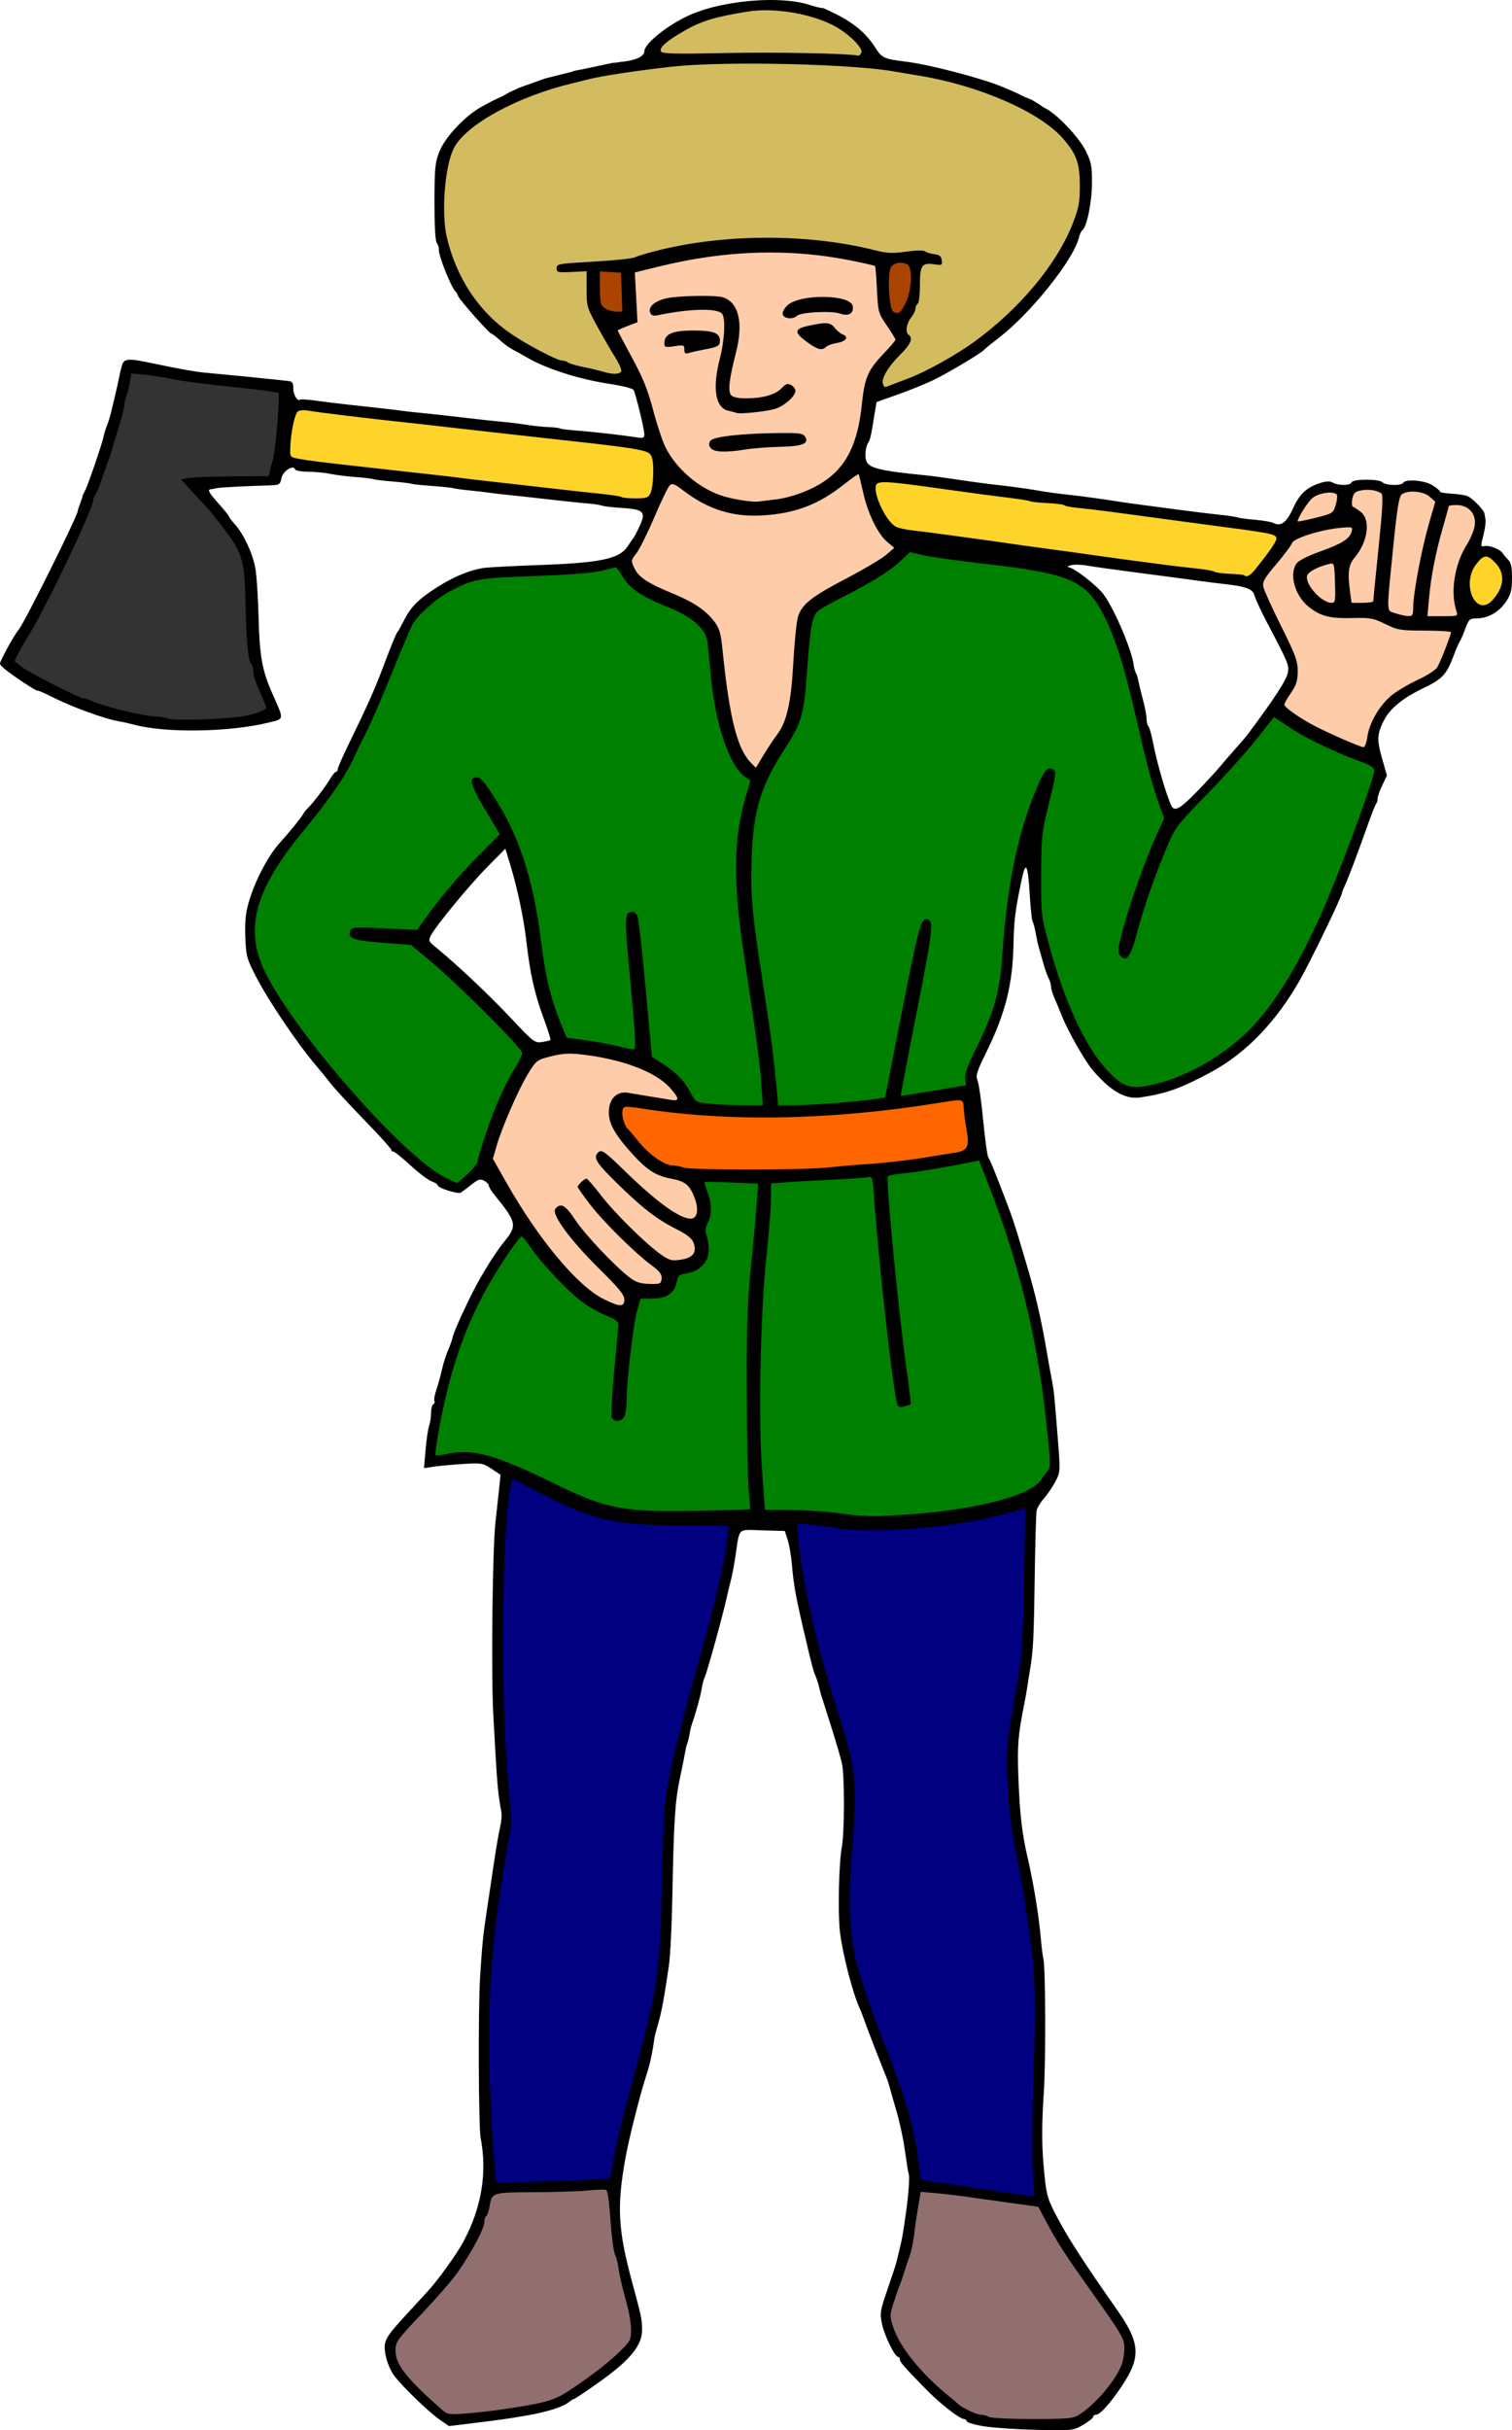 <?xml version="1.0" encoding="UTF-8" standalone="no"?>
<!-- Created with Inkscape (http://www.inkscape.org/) -->

<svg
   version="1.1"
   id="svg1"
   width="680.46"
   height="1093.192"
   viewBox="0 0 680.46 1093.192"
   sodipodi:docname="man34.svg"
   inkscape:version="1.3.1 (9b9bdc1480, 2023-11-25, custom)"
   xmlns:inkscape="http://www.inkscape.org/namespaces/inkscape"
   xmlns:sodipodi="http://sodipodi.sourceforge.net/DTD/sodipodi-0.dtd"
   xmlns="http://www.w3.org/2000/svg"
   xmlns:svg="http://www.w3.org/2000/svg">
  <defs
     id="defs1" />
  <sodipodi:namedview
     id="namedview1"
     pagecolor="#ffffff"
     bordercolor="#000000"
     borderopacity="0.25"
     inkscape:showpageshadow="2"
     inkscape:pageopacity="0.0"
     inkscape:pagecheckerboard="0"
     inkscape:deskcolor="#d1d1d1"
     showgrid="false"
     inkscape:zoom="0.3076406"
     inkscape:cx="76.387837"
     inkscape:cy="224.28769"
     inkscape:window-width="1920"
     inkscape:window-height="1032"
     inkscape:window-x="0"
     inkscape:window-y="25"
     inkscape:window-maximized="1"
     inkscape:current-layer="layer1" />
  <g
     inkscape:groupmode="layer"
     id="layer1"
     inkscape:label="Layer 1"
     transform="translate(-385.012,-72.815)">
    <path
       style="fill:#333333"
       d="m 512.292,247.629 1.365,5.327 -4.285,34.312 -3.993,2.49 -31.634,1.02 4.592,6.731 11.272,14.45 6.628,12.127 1.584,10.778 2.839,35.592 4.627,14.809 3.009,7.181 -5.144,1.857 c 0,0 -10.455,4.088 -11.643,3.82 -1.188,-0.268 -25.998,0.869 -25.998,0.869 l -20.266,-2.273 -22.374,-6.463 -20.356,-10.111 -14.616,-8.921 12.999,-24.7 17.918,-32.39 10.143,-27.655 11.265,-34.389 1.991,-13.39 5.598,-0.759 34.604,5.52 z"
       id="path10" />
    <path
       id="path9"
       style="fill:#ffd42a"
       d="m 516.672,254.279 -2.729,13.332 0.129,11.77 5.346,2.309 57.877,6.586 64.535,7.15 18.33,2.584 19.176,1.697 3.119,-10.754 -0.773,-14.146 -7.041,-2.193 -14.746,-2.236 -41.039,-4.045 -64.279,-8.154 z m 260.652,32.988 0.516,10.598 6.209,13.025 8.107,2.162 88.777,11.543 70.262,10.559 12.342,-21.875 -5.215,-2.516 -87.178,-12.742 -39.488,-5.91 z m 276.35,34.188 -6.629,3.506 -2.904,9.877 c 0,0 0.016,9.67 0.709,10.092 0.693,0.422 8.352,2.469 8.352,2.469 0,0 6.691,-3.759 6.691,-4.465 0,-0.705 3.455,-10.51 3.455,-10.51 l -2.707,-5.248 -3.484,-5.232 z" />
    <path
       style="fill:#d3bc5f"
       d="m 780.714,249.907 c 18.068,-5.213 17.966,-5.39 17.966,-5.39 l 29.416,-17.237 16.828,-15 13.814,-16.172 11.409,-20.723 4.132,-13.062 -0.63,-15.558 -11.823,-16.445 -23.5,-14.524 -30.589,-9.365 -29.474,-5.374 -2.735,-7.323 -9.47,-9.343 -22.051,-8.804 -18.87,-0.23 -17.146,3.044 -15.252,5.697 -11.644,8.82 -2.257,6.848 -17.762,3.811 -21.439,5.054 -18.739,6.253 -14.581,5.975 -13.635,9.157 -8.412,13.642 -2.086,21.832 2.843,18.261 7.328,19.176 11.417,14.964 21.836,14.427 20.569,7.977 22.419,3.252 c 0,0 -0.369,-4.112 -0.666,-5.031 -0.297,-0.919 -10.543,-18.475 -10.543,-18.475 l -5.697,-11.984 0.648,-14.882 10.076,0.569 13.412,-2.822 18.246,-3.732 27.32,-4.123 17.049,0.596 24.539,2.109 14.288,3.415 14.766,-0.452 6.795,-1.047 -2.048,9.711 -0.422,10.09 -4.419,9.77 -0.957,6.59 -2.621,6.639 -7.223,7.567 -3.919,7.546 z"
       id="path8" />
    <path
       style="fill:#ff6600"
       d="m 820.301,563.99 3.899,26.276 -4.457,2.372 -21.019,3.872 -43.442,4.191 -32.468,0.503 c 0,0 -28.308,-0.834 -29.524,-0.618 -1.216,0.216 -10.398,-2.181 -10.398,-2.181 l -11.891,-8.984 -8.549,-10.86 0.022,-7.274 2.113,-4.101 8.541,1.854 34.56,2.763 32.575,0.718 39.945,-2.643 29.121,-4.241 z"
       id="path7" />
    <path
       id="path6"
       style="fill:#916f6f"
       d="m 662.383,1055.789 -18.377,0.982 -26.467,1.02 -12.074,-0.217 -9.414,23.793 -8.859,14.559 -11.807,14.59 -12.986,14.149 -2.365,7.666 4.285,9.248 15.746,14.684 7.574,4.42 h 0.77 l 14.42,-1.037 c 10e-6,0 19.149,-2.566 20.029,-2.566 0.88,0 15.164,-4.311 15.164,-4.311 l 17.561,-11.646 12.086,-11.283 3.074,-4.662 v -6.951 l -5.084,-25.029 -3.656,-20.932 z m 134.182,0.793 -2.008,18.391 -4.184,19.113 -6.369,17.035 0.131,8.057 10.111,17.695 15.785,14.748 11.516,8.738 13.721,3.135 22.404,0.375 13.258,-1.723 9.426,-8.818 10.652,-14.291 1.404,-9.051 -2.521,-9.715 -19.266,-27.646 -17.027,-28.945 -17.83,-2.799 z" />
    <path
       style="fill:#000080"
       d="m 715.192,766.906 1.833,-6.95 11.108,-0.46 12.832,1.173 3.507,17.207 6.564,35.085 8.51,29.613 5.513,18.333 2.59,14.722 -1.254,24.016 -1.75,35.647 1.615,14.45 7.393,23.948 11.298,30.52 5.112,15.066 5.947,26.926 0.03,8.883 23.352,3.503 34.667,4.993 -3.039,-23.76 2.058,-29.227 -0.127,-29.734 0.206,-19.532 -4.028,-30.643 -8.767,-46.014 0.778,-22.236 2.853,-24.1 3.224,-20.557 1.305,-49.938 1.579,-18.885 -5.304,-1.251 -29.783,6.85 -37.163,3.119 -35.351,-3.327 -33.996,0.538 -24.375,0.193 -30.478,-3.251 -20.868,-9.567 -18.464,-6.573 -1.634,6.038 -2.918,33.335 -0.494,37.166 0.759,36.428 3.574,41.795 -2.25,15.085 -5.321,32.986 -2.643,32.612 -0.213,49.865 2.039,34.542 3.607,2.124 52.72,-2.209 6.54,-28.203 8.679,-35.078 6.851,-30.355 1.837,-34.844 1.171,-46.283 5.564,-25.251 7.291,-25.13 11.12,-39.207 z"
       id="path5" />
    <path
       id="path4"
       style="fill:#008000"
       d="m 792.873,317.596 -8.4,7.977 -17.891,10.572 -16.385,9.674 -2.229,7.371 -2.717,21.016 -1.859,18.578 -6.979,13.41 -10.529,16.143 -7.855,-7.424 -7.977,-24.191 -2.65,-26.211 -4.412,-10.576 -9.932,-8.074 -19.814,-8.498 -7.85,-12.387 -21.771,3.803 -22.863,0.936 -17.924,1.164 -9.637,1.83 -11.285,6.354 -7.936,6.941 -6.596,9.264 -10.174,25.771 -9.783,20.959 -11.113,21.98 -18.592,24.168 -10.902,14.199 -7.51,17.186 -2.055,13.883 3.492,14.889 14.236,25.236 18.842,22.574 32.541,35.49 15.365,11.287 7.268,4.17 5.312,-1.898 8.34,-5.943 4.727,-16.734 14.57,-31.785 2.654,-4.131 5.248,-1.592 -2.557,0.623 -4.631,-1.404 -17.031,-18.311 -20.23,-19.848 -10.953,-10.254 3.199,-4.588 19.615,-26.812 16.381,-14.66 2.611,1.998 4.377,21.744 5.127,25.295 4.834,22.066 5.873,18.471 0.736,3.887 -0.164,0.041 24.346,2.816 19.219,8.043 12.039,9.607 1.172,6.549 21.025,2.441 52.738,-1.535 31.715,-4.086 22.379,-2.008 0.725,-5.633 3.023,-11.66 9.402,-20.576 3.658,-25.498 2.742,-28.219 6.961,-27.748 3.859,-0.385 -1.875,15.082 1.898,24.988 4.752,21.902 6.533,17.859 13.51,26.059 7.592,6.615 6.332,5.955 5.588,1.068 11.385,-2.459 19.713,-7.863 17.344,-12.215 14.695,-16.791 12.52,-18.193 23.328,-55.867 10.814,-28.09 -0.432,-4.643 -6.561,-5.168 -23.482,-11.469 -16.438,-9.783 -24.408,28.723 -16.783,15.549 -4.582,2.627 -1.854,-1.309 -6.316,-13.203 -7.027,-28.951 -5.773,-26.338 -8.986,-20.594 -10.922,-14.924 -19.865,-7.258 -31.17,-6.965 z m -155.836,225.627 -1.021,-0.119 -6.166,1.871 z m 189.451,48.199 -41.801,7.293 -46.688,2.828 -27.748,-0.391 -11.914,1.201 3.232,9.521 -1.232,11.646 -0.791,8.141 -1.156,7.994 -8.051,4.24 -3.152,2.225 -3.516,8.174 -13.758,-0.025 -2.186,9.381 -9.674,-2.625 -21.744,-16.576 -16.746,-19.223 -5.461,7.482 -11.99,17.184 -10.863,22.768 -5.416,18.404 -5.494,22.004 -1.652,16.654 12.961,-1 11.4,0.918 17.328,6.775 14.582,8.172 16.629,6.842 12.717,2.869 42.184,2.354 46.98,-1.139 20.012,2.902 c 0,0 38.521,-1.771 39.275,-2.105 0.755,-0.335 32.613,-7.5 32.613,-7.5 l 8.621,-6.092 5.809,-9.145 -2.002,-23.064 -3.008,-23.281 -4.199,-25.094 -9.604,-32.816 -11.32,-30.9 z" />
    <path
       id="path3"
       style="fill:#aa4400"
       d="m 791.828,188.051 -7.959,0.158 -2.828,0.904 1.355,15.182 1.654,10.312 6.104,3.574 3.678,-5.77 3.324,-9.551 -1.33,-11.672 z m -132.764,4.875 -7.238,0.562 1.619,18.23 6.475,5.645 7.592,-2.746 1.117,-21.115 -3.348,-0.406 z" />
    <path
       id="path2"
       style="fill:#ffccaa"
       d="m 724.668,182.451 -37.746,4.521 -18.564,5.494 -0.379,18.084 -2.666,7.652 -5.162,2.215 7.971,20.582 7.078,12.756 7.824,28.102 -0.059,9.283 -11.213,25.857 -5.643,7.287 5.031,10.797 16.779,8.879 14.719,8.584 4.639,14.336 4.777,35.199 8.617,17.637 4.584,2.736 3.029,-4.299 12.904,-20.439 4.727,-33.178 1.582,-14.762 13.074,-11.043 27.408,-15.359 3.576,-6.859 -11.221,-10.572 -5.381,-15.914 -4.086,-8.68 3.244,-12.957 5.285,-18.135 2.414,-11.646 6.361,-8.242 2.518,-5.99 -7.025,-12.434 -1.908,-18.711 -7.301,-5.275 z m 271.416,108.986 -10.053,1.564 -7.848,-0.355 -8.809,8.516 -12.43,21.781 -6.641,11.855 1.775,8.627 11.316,20.578 3.729,10.463 -2.359,6.684 -5.229,10.232 2.381,2.254 18.883,10.094 13.406,6.816 8.223,2.137 1.062,-11.303 4.254,-7.887 6.479,-7.275 10.037,-6.396 9.26,-5.518 6.113,-13.732 2.896,-8.719 0.965,-11.209 0.48,-11.225 4.492,-9.312 3.853,-14.109 -3.666,-6.018 -11.215,-1.801 -6.789,-2.453 -9.244,-4.133 -3.609,1.865 -8.287,-0.141 -4.674,-1.873 z m -349.756,251.623 -21.607,3.479 -18.326,38.262 -1.613,12.545 11.021,19.369 12.844,17.621 11.004,13.266 18.645,13.758 c 0,0 7.355,3.955 7.971,3.9 0.616,-0.055 4.48,-10.025 4.48,-10.025 l 7.225,-2.307 6.848,0.16 3.193,-8.455 10.854,-3.824 3.109,-8.967 -3.254,-6.465 2.545,-6.496 -3.076,-15.627 -8.889,-2.775 -10.568,-4.375 -10.133,-9.32 -5.131,-9.676 0.713,-8.918 8.777,0.947 14.723,2.219 8.275,-1.033 -5.584,-7.629 -17.055,-13.922 z" />
    <path
       id="path1"
       style="fill:#000000"
       d="m 726.508,72.959 c -10.962,0.577 -22.619,2.873 -30.908,6.539 C 685.636,83.905 675,92.381 675,95.916 c 0,2.372 -4.326,4.259 -10.982,4.789 -0.348,0.028 -0.506,0.123 -0.779,0.172 l -2.615,0.244 v -0.006 l -0.043,0.01 -0.09,0.008 -0.002,0.012 -12.635,2.701 c -1.606,0.306 -3.427,0.661 -4.354,0.824 -0.409,0.072 -0.508,0.262 -0.895,0.373 l -9.719,2.436 c -0.019,0.005 -0.028,0.007 -0.047,0.012 l -2.428,0.607 -12.176,4.344 -0.367,0.244 -3.521,1.594 -2.918,1.641 -0.217,0.189 c -2.151,0.857 -5.075,2.243 -9.953,5.004 -7.159,4.052 -15.938,13.458 -18.449,19.766 -2.006,5.037 -2.242,7.399 -2.27,22.723 -0.019,10.516 0.375,17.64 1.025,18.5 0.581,0.769 1.004,2.073 0.939,2.898 -0.214,2.747 5.629,17.365 7.594,19 0.331,0.275 0.808,1.143 1.061,1.93 0.53,1.649 13.993,16.871 15.027,16.99 0.379,0.044 2.108,1.377 3.842,2.961 1.734,1.584 4.35,3.486 5.812,4.227 1.462,0.741 4.233,2.277 6.158,3.414 8.743,5.164 23.656,9.926 37.684,12.031 5.337,0.801 10.036,1.993 10.441,2.648 0.946,1.531 4.879,17.733 4.877,20.094 -10e-4,1.463 -0.604,1.702 -3.252,1.289 -6.592,-1.029 -20.445,-2.601 -27.07,-3.07 -3.752,-0.266 -7.159,-0.692 -7.572,-0.947 -0.413,-0.255 -2.744,-0.534 -5.18,-0.621 -2.435,-0.087 -6.903,-0.556 -9.928,-1.043 -3.025,-0.486 -7.75,-1.069 -10.5,-1.295 -2.75,-0.226 -10.85,-1.108 -18,-1.959 -7.15,-0.851 -15.475,-1.771 -18.5,-2.045 -3.025,-0.274 -7.3,-0.745 -9.5,-1.047 -4.099,-0.562 -7.673,-0.972 -22.5,-2.578 -4.675,-0.507 -11.643,-1.354 -15.484,-1.883 -3.841,-0.528 -7.175,-0.77 -7.408,-0.537 C 519.015,253.651 517,250.421 517,247.578 c 0,-2.57 -0.43,-3.216 -2.25,-3.377 -1.238,-0.109 -4.275,-0.434 -6.75,-0.721 -4.007,-0.464 -21.594,-2.197 -31,-3.055 -3.977,-0.363 -12.053,-1.808 -23,-4.115 -11.725,-2.471 -13.206,-2.346 -14.193,1.189 -0.461,1.65 -1.039,4.125 -1.285,5.5 -0.246,1.375 -0.914,4.412 -1.484,6.75 -0.57,2.337 -1.429,5.938 -1.908,8 -0.48,2.062 -1.374,4.999 -1.986,6.525 -0.612,1.527 -1.305,3.777 -1.541,5 -0.613,3.182 -7.019,21.845 -8.314,24.225 -0.599,1.1 -1.104,2.225 -1.119,2.5 -0.016,0.275 -0.509,1.766 -1.098,3.314 -0.589,1.548 -1.07,3.05 -1.07,3.336 0,2.131 -24.045,50.459 -26.543,53.35 -2,2.314 -8.457,14.049 -8.445,15.346 0.01,1.086 4.688,4.686 13.238,10.184 2.062,1.326 3.75,2.217 3.75,1.98 0,-0.236 3.038,1.098 6.75,2.965 8.876,4.463 23.703,9.835 29.914,10.836 1.559,0.251 4.636,0.94 6.836,1.529 14.201,3.806 43.119,3.322 60.5,-1.012 7.086,-1.767 6.987,-0.827 1.393,-13.453 -4.393,-9.915 -5.588,-16.647 -6.014,-33.875 -0.231,-9.35 -0.915,-19.475 -1.521,-22.5 -1.341,-6.693 -5.207,-14.911 -9.025,-19.188 -1.558,-1.745 -2.832,-3.433 -2.832,-3.75 0,-0.317 -2.018,-2.822 -4.484,-5.568 -4.395,-4.894 -5.268,-6.417 -3.766,-6.57 0.412,-0.042 1.65,-0.268 2.75,-0.502 1.771,-0.376 11.557,-0.896 24.275,-1.289 3.935,-0.122 4.324,-0.378 4.891,-3.211 0.636,-3.182 5.387,-6.262 6.146,-3.984 0.195,0.584 2.769,1.062 5.721,1.062 2.952,0 7.528,0.441 10.168,0.979 2.64,0.538 7.724,1.178 11.299,1.422 3.575,0.244 7.175,0.669 8,0.945 0.825,0.276 4.698,0.751 8.607,1.055 3.909,0.304 7.734,0.758 8.5,1.008 0.766,0.25 5.066,0.708 9.555,1.02 4.489,0.312 8.764,0.763 9.5,1.002 0.736,0.239 4.038,0.695 7.338,1.014 3.3,0.319 7.125,0.763 8.5,0.986 1.375,0.223 5.2,0.671 8.5,0.996 3.3,0.325 9.6,1.013 14,1.527 9.311,1.089 17.357,1.938 23,2.426 2.2,0.19 4.675,0.599 5.5,0.908 0.825,0.309 4.803,0.763 8.838,1.01 9.918,0.606 11.045,1.782 7.973,8.301 -1.271,2.697 -2.546,5.127 -2.834,5.402 -0.288,0.275 -1.336,1.776 -2.328,3.334 -3.742,5.875 -11.951,7.646 -40.148,8.658 -12.1,0.435 -23.446,1.039 -25.213,1.346 -6.155,1.067 -12.833,3.819 -19.787,8.152 -8.765,5.462 -12.53,9.138 -15.592,15.225 -1.324,2.632 -2.645,5.01 -2.936,5.285 -0.616,0.584 -2.534,5.245 -6.943,16.885 -3.568,9.419 -6.77,16.575 -14.629,32.684 C 539.431,412.656 537,418.169 537,418.818 537,419.468 536.646,420 536.215,420 c -0.431,0 -1.634,1.462 -2.674,3.25 -1.961,3.372 -8.199,11.503 -10.166,13.25 -0.619,0.55 -1.519,1.734 -2,2.631 -0.797,1.487 -6.666,8.688 -10.389,12.746 -5.276,5.751 -11.334,17.351 -14.082,26.959 -1.353,4.732 -1.747,8.837 -1.49,15.547 0.327,8.52 0.643,9.687 4.834,17.807 5.581,10.814 18.704,30.23 26.99,39.934 2.056,2.408 5.132,6.177 6.836,8.377 1.704,2.2 8.565,9.625 15.246,16.5 6.681,6.875 12.043,12.838 11.914,13.25 -0.129,0.412 0.137,0.637 0.592,0.5 0.454,-0.138 3.942,2.62 7.75,6.129 3.808,3.509 8.161,6.815 9.674,7.348 1.512,0.532 2.75,1.333 2.75,1.777 0,1.195 9.064,4.07 10.375,3.291 0.619,-0.367 2.767,-1.972 4.775,-3.568 3.07,-2.44 3.985,-2.724 5.75,-1.779 1.154,0.618 2.1,1.609 2.1,2.201 0,0.593 1.155,2.489 2.568,4.215 9.651,11.785 10.154,13.674 5.273,19.836 -4.294,5.422 -6.864,9.277 -11.604,17.402 -4.28,7.339 -11.955,23.811 -12.574,26.99 -0.204,1.049 -1.102,3.554 -1.994,5.566 -0.892,2.012 -2.105,5.837 -2.697,8.5 -0.593,2.663 -1.736,6.788 -2.539,9.166 -0.803,2.378 -1.221,4.71 -0.93,5.182 0.291,0.471 0.071,1.139 -0.488,1.484 -0.559,0.345 -1.016,2.147 -1.016,4.004 0,1.857 -0.388,4.418 -0.863,5.691 -0.475,1.273 -1.185,6.078 -1.578,10.678 l -0.715,8.361 4.328,-0.65 c 2.381,-0.358 8.286,-0.903 13.125,-1.213 8.354,-0.535 9.006,-0.428 12.887,2.141 l 4.086,2.705 -0.621,6.146 C 609.306,745.734 608.564,752.55 608,757.5 c -1.373,12.047 -1.998,68.264 -0.967,87 1.776,32.291 1.956,34.448 3.631,43.49 0.254,1.369 0.008,4.294 -0.547,6.5 -0.555,2.206 -1.936,10.31 -3.068,18.01 -1.132,7.7 -2.51,16.925 -3.061,20.5 -1.526,9.912 -2.066,15.339 -2.934,29.5 -0.869,14.18 -0.678,67.166 0.26,72 3.031,15.627 0.454,31.288 -7.652,46.5 -3.021,5.67 -11.304,17.215 -16.143,22.5 -1.511,1.65 -5.283,5.751 -8.383,9.115 -8.438,9.155 -10.081,11.31 -10.797,14.164 -0.883,3.517 1.23,10.97 4.223,14.893 3.731,4.892 15.413,16.151 20.232,19.5 l 4.295,2.986 9.205,-1.133 c 14.652,-1.802 16.721,-2.094 25.705,-3.633 9.123,-1.562 16.533,-3.918 19.078,-6.062 0.868,-0.732 1.853,-1.33 2.188,-1.33 0.335,0 5.051,-3.135 10.48,-6.967 14.731,-10.396 20.271,-17.036 20.23,-24.248 -0.026,-4.591 -0.337,-6.087 -4.354,-20.906 -6.525,-24.076 -7.094,-34.346 -3.121,-56.379 1.629,-9.033 6.718,-29.135 9.467,-37.395 1.541,-4.63 2.747,-10.248 3.566,-16.605 0.071,-0.55 0.842,-3.475 1.715,-6.5 1.558,-5.4 2.6,-11.054 4.795,-26 0.606,-4.125 1.296,-17.625 1.531,-30 0.675,-35.422 1.207,-43.81 3.471,-54.5 1.164,-5.5 2.245,-10.9 2.402,-12 0.157,-1.1 0.558,-2.675 0.889,-3.5 0.331,-0.825 0.771,-2.625 0.979,-4 0.207,-1.375 0.608,-3.175 0.891,-4 1.875,-5.468 3.747,-12.079 4.389,-15.5 0.82,-4.372 0.809,-4.332 1.68,-6.5 1.355,-3.372 8.242,-28.378 9.777,-35.5 0.593,-2.75 1.463,-6.35 1.932,-8 0.469,-1.65 1.359,-6.375 1.979,-10.5 2.021,-13.457 0.632,-12.111 12.168,-11.785 l 10.076,0.285 1.293,4 c 0.712,2.2 1.565,7.15 1.895,11 0.852,9.946 1.71,14.531 6.648,35.5 2.38,10.103 3.07,12.673 3.896,14.5 0.497,1.1 1.24,3.35 1.65,5 0.41,1.65 0.808,3.225 0.883,3.5 0.075,0.275 2.005,6.35 4.289,13.5 2.284,7.15 4.601,15.025 5.148,17.5 1.233,5.572 1.209,30.992 -0.035,37.613 -1.351,7.188 -1.845,29.764 -0.838,38.293 1.178,9.971 5.796,27.771 8.977,34.594 0.513,1.1 1.557,3.8 2.322,6 1.173,3.374 6.863,18.062 9.684,25 0.447,1.1 1.037,2.9 1.311,4 0.273,1.1 1.626,5.825 3.006,10.5 1.379,4.675 3.028,12.1 3.662,16.5 1.211,8.401 1.741,11.669 2.025,12.5 0.394,1.151 -0.159,9.006 -1.125,16 -1.468,10.634 -1.872,12.894 -3.398,19 -0.275,1.1 -0.696,2.881 -0.936,3.959 -0.239,1.077 -2.073,6.71 -4.078,12.516 -3.401,9.85 -3.572,10.899 -2.543,15.697 1.149,5.359 5.756,14.828 7.215,14.828 0.463,0 0.842,0.499 0.842,1.109 0,1.241 1.446,2.903 11.5,13.229 6.487,6.662 15.436,13.662 17.467,13.662 0.477,0 1.025,0.476 1.219,1.059 0.194,0.582 3.838,1.595 8.096,2.25 4.258,0.655 14.931,1.35 23.719,1.543 15.767,0.347 16.037,0.316 20.488,-2.293 2.481,-1.454 4.512,-3.075 4.512,-3.602 0,-0.527 0.603,-0.957 1.34,-0.957 1.733,0 6.206,-4.951 11.293,-12.5 9.053,-13.435 8.673,-19.651 -2.143,-35 -13.571,-19.259 -21.489,-31.449 -26.326,-40.535 -4.604,-8.649 -5.128,-10.327 -6.074,-19.465 -1.304,-12.59 -1.374,-21.573 -0.297,-38 0.905,-13.795 0.756,-55.293 -0.213,-59.5 -0.317,-1.375 -0.806,-5.2 -1.088,-8.5 -0.922,-10.788 -3.343,-25.661 -6.086,-37.379 -2.437,-10.412 -3.499,-19.725 -4.088,-35.84 -0.527,-14.421 -0.143,-19.121 2.713,-33.281 0.499,-2.475 1.096,-5.85 1.328,-7.5 0.232,-1.65 0.693,-4.575 1.025,-6.5 1.601,-9.278 1.888,-14.529 2.264,-41.5 0.222,-15.95 0.624,-30.005 0.893,-31.232 0.269,-1.227 1.781,-3.704 3.361,-5.504 1.581,-1.8 3.881,-5.207 5.113,-7.57 2.206,-4.231 2.222,-4.53 1.029,-19.496 -1.544,-19.371 -1.719,-21.151 -2.449,-25.008 -1.088,-5.749 -1.513,-8.105 -2.65,-14.689 -2.506,-14.507 -4.892,-24.796 -8.816,-38 -6.529,-21.97 -5.798,-19.82 -13.432,-39.5 -1.707,-4.4 -3.47,-8.505 -3.918,-9.123 -0.448,-0.618 -1.476,-8.043 -2.285,-16.5 -0.809,-8.457 -1.953,-16.546 -2.541,-17.975 -0.927,-2.252 -0.397,-3.963 3.992,-12.889 8.475,-17.236 11.764,-30.209 12.162,-47.957 0.257,-11.483 0.718,-15.217 3.57,-28.988 1.959,-9.456 2.909,-7.851 3.764,6.357 0.362,6.009 0.946,11.392 1.299,11.963 0.353,0.571 0.962,2.854 1.355,5.074 0.393,2.22 0.977,4.937 1.297,6.037 0.32,1.1 1.227,4.327 2.018,7.172 0.79,2.845 1.922,6.079 2.514,7.186 0.592,1.106 1.076,2.76 1.076,3.676 0,0.916 0.622,3.083 1.381,4.816 0.759,1.733 2.378,5.625 3.598,8.65 2.821,6.996 10.401,20.291 13.861,24.311 8.092,9.401 14.674,13.153 21.346,12.17 11.803,-1.739 18.632,-4.208 32.398,-11.709 15.166,-8.264 28.725,-22.348 39.217,-40.734 C 974.958,504.999 989,475.96 989,474.332 c 0,-0.291 0.663,-1.949 1.473,-3.682 1.518,-3.248 5.676,-14.304 10.506,-27.936 1.517,-4.281 3.041,-8.068 3.389,-8.416 0.348,-0.348 0.633,-1.372 0.633,-2.277 0,-0.905 0.943,-3.598 2.096,-5.984 l 2.096,-4.338 -2.162,-7.6 c -2.327,-8.172 -2.291,-10.657 0.238,-16.1 2.902,-6.245 8.46,-10.919 18.998,-15.977 7.757,-3.723 9.819,-5.958 12.77,-13.844 1.164,-3.11 2.453,-6.111 2.867,-6.668 0.414,-0.557 1.543,-3.149 2.508,-5.762 1.62,-4.385 2.015,-4.75 5.139,-4.75 5.036,0 10.079,-2.847 13.156,-7.428 2.277,-3.39 2.741,-5.172 2.766,-10.641 0.022,-4.919 -0.405,-7.005 -1.699,-8.301 -0.95,-0.952 -2.075,-2.279 -2.5,-2.951 -1.121,-1.773 -5.845,-3.647 -8.1,-3.213 -1.854,0.357 -1.881,0.145 -0.6,-4.797 0.738,-2.844 1.17,-6.07 0.961,-7.17 -0.209,-1.1 -0.415,-2.304 -0.457,-2.674 -0.174,-1.534 -5.565,-7.061 -7.664,-7.859 -1.246,-0.474 -4.547,-0.964 -7.338,-1.092 -2.791,-0.127 -5.074,-0.566 -5.074,-0.973 0,-0.407 -1.515,-1.675 -3.367,-2.82 -3.567,-2.205 -12.009,-2.9 -13.133,-1.082 -0.878,1.421 -7.858,1.241 -9.34,-0.24 -1.593,-1.593 -13.406,-1.522 -13.941,0.084 -0.483,1.449 -5.693,1.509 -8.334,0.096 -1.424,-0.762 -3.026,-0.723 -5.684,0.139 -6.215,2.016 -9.322,4.911 -12.291,11.459 -2.884,6.36 -5.493,8.288 -8.822,6.516 -0.874,-0.465 -4.537,-1.097 -8.141,-1.404 -3.604,-0.307 -7.204,-0.784 -8,-1.059 -0.796,-0.275 -3.472,-0.714 -5.947,-0.975 -5.908,-0.623 -12.888,-1.474 -21.5,-2.621 -3.85,-0.513 -10.825,-1.438 -15.5,-2.057 -4.675,-0.619 -9.625,-1.312 -11,-1.541 -5.416,-0.9 -15.775,-2.328 -21,-2.895 -7.215,-0.783 -9.244,-1.066 -17.055,-2.377 -3.605,-0.605 -10.58,-1.545 -15.5,-2.088 -4.92,-0.543 -13.22,-1.645 -18.445,-2.451 -5.225,-0.806 -11.975,-1.706 -15,-2.002 -19.506,-1.906 -24.906,-3.206 -26.074,-6.279 -0.909,-2.391 -0.369,-6.817 1.076,-8.805 0.4,-0.55 1.048,-3.025 1.439,-5.5 0.392,-2.475 1.017,-6.262 1.387,-8.416 l 0.672,-3.918 9.5,-3.363 c 5.225,-1.85 12.425,-4.766 16,-6.48 6.46,-3.098 22.044,-12.396 23,-13.723 0.275,-0.381 3.2,-2.767 6.5,-5.303 14.421,-11.081 33.62,-35.078 36.049,-45.057 0.369,-1.518 1.043,-2.988 1.496,-3.268 1.98,-1.224 4.325,-12.43 4.389,-20.973 0.059,-7.893 -0.276,-9.695 -2.711,-14.654 -3.067,-6.244 -13.144,-16.868 -18.34,-19.334 -1.081,-0.513 -1.636,-1.009 -2.33,-1.523 v -0.008 l -3.699,-2.242 -3.553,-1.455 C 843.668,115.133 840.587,113.686 835.5,111.638 825.765,107.72 803.227,101.864 793,100.597 782.77,99.33 781.923,98.949 778.945,94.254 775.023,88.07 769.711,83.487 761.75,79.422 758.038,77.526 755,76.159 755,76.383 c 0,0.224 -2.741,-0.446 -6.09,-1.488 -3.298,-1.026 -7.357,-1.658 -11.822,-1.928 -3.349,-0.203 -6.926,-0.2 -10.58,-0.008 z m 5.135,4.5 c 10.746,0.342 22.695,3.293 30.357,7.863 5.814,3.468 11.385,9.232 10.686,11.055 -0.342,0.892 -0.975,1.549 -1.404,1.459 -4.755,-0.995 -37.584,-1.63 -59.889,-1.16 -22.459,0.473 -28.269,0.332 -28.91,-0.705 -0.995,-1.611 2.425,-4.671 10.268,-9.184 7.857,-4.521 13.928,-6.371 28.75,-8.764 3.111,-0.502 6.561,-0.679 10.143,-0.564 z m -0.572,24.031 c 21.954,0.252 44.834,1.479 55.93,3.412 3.025,0.527 8.2,1.391 11.5,1.922 26.609,4.281 54.132,16.198 64.586,27.965 6.373,7.173 7.867,11.245 7.893,21.494 0.019,7.431 -0.449,10 -3.035,16.707 -7.126,18.477 -24.086,38.856 -44.746,53.764 -8.207,5.922 -21.409,13.253 -29.197,16.215 -1.925,0.732 -5.075,1.932 -7,2.666 -4.306,1.642 -3.954,1.648 -4.611,-0.065 -0.897,-2.337 2.327,-7.864 7.637,-13.094 4.785,-4.713 6.093,-7.668 3.975,-8.977 -1.652,-1.021 -1.132,-5.063 1,-7.773 1.1,-1.398 2,-3.233 2,-4.076 0,-0.843 0.45,-1.81 1,-2.15 0.55,-0.34 1,-4.175 1,-8.523 0,-8.914 0.901,-10.131 6.836,-9.23 3.052,0.463 3.307,0.305 3,-1.869 -0.255,-1.802 -1.061,-2.458 -3.336,-2.715 -1.65,-0.186 -3.501,-0.754 -4.113,-1.26 -0.68,-0.563 -4.016,-0.517 -8.576,0.117 -6.124,0.852 -8.615,0.747 -13.887,-0.59 -30.352,-7.696 -68.703,-7.554 -99.104,0.365 -4.224,1.1 -8.125,2.275 -8.67,2.611 -1.233,0.762 -9.24,1.568 -24.15,2.43 -10.612,0.613 -11.5,0.819 -11.5,2.664 0,1.836 0.554,1.971 6.75,1.66 l 6.75,-0.338 v 8.037 c 0,7.726 0.186,8.376 4.832,16.838 2.658,4.841 6.306,11.133 8.105,13.98 1.799,2.847 2.972,5.66 2.607,6.25 -0.818,1.323 -3.917,1.375 -7.975,0.133 -1.689,-0.517 -5.77,-1.49 -9.07,-2.162 -3.3,-0.672 -6.427,-1.597 -6.949,-2.059 C 640.028,235.378 638.828,235 637.885,235 635.738,235 622.306,227.943 615,222.977 c -14.35,-9.754 -24.482,-24.933 -28.861,-43.24 -2.641,-11.043 -0.962,-32.385 3.176,-40.373 5.502,-10.622 28.904,-23.341 53.686,-29.18 2.475,-0.583 5.625,-1.36 7,-1.725 5.525,-1.466 21.617,-3.896 37.5,-5.662 5.701,-0.634 13.539,-1.035 22.395,-1.225 6.642,-0.143 13.858,-0.166 21.176,-0.082 z m -5.221,84.992 c 14.463,-0.435 28.645,0.765 42.553,3.6 5.535,1.128 10.226,2.212 10.422,2.408 0.196,0.196 0.58,5.004 0.854,10.684 0.482,10.024 0.612,10.493 4.41,16.027 2.152,3.136 3.912,6.021 3.912,6.41 0,0.39 -2.491,3.32 -5.535,6.512 -6.847,7.179 -8.368,10.732 -9.539,22.277 -1.809,17.838 -6.913,28.256 -17.18,35.064 -6.151,4.079 -14.841,7.256 -22.088,8.074 -2.837,0.32 -6.058,0.714 -7.158,0.875 -3.048,0.446 -12.465,-1.112 -17.457,-2.887 -10.055,-3.575 -19.716,-12.001 -24.434,-21.311 -1.384,-2.73 -3.92,-10.308 -5.637,-16.84 -2.405,-9.15 -4.597,-14.592 -9.547,-23.705 C 665.892,227.166 663,221.69 663,221.504 c 0,-0.187 2.006,-1.105 4.457,-2.041 l 4.457,-1.701 -0.6,-11.193 -0.6,-11.191 10.893,-2.684 c 15.035,-3.705 29.779,-5.776 44.242,-6.211 z m 63.748,4.543 c 1.559,-0.182 3.209,0.18 4.203,1.174 1.99,1.99 1.34,11.778 -1.109,16.727 -2.382,4.812 -3.398,5.542 -5.691,4.094 -1.919,-1.212 -2.749,-16.751 -1.062,-19.902 0.633,-1.184 2.101,-1.91 3.66,-2.092 z M 655,194.891 l 4.75,0.305 4.75,0.305 0.289,8.75 0.289,8.75 h -2.816 c -1.549,0 -3.817,-0.7 -5.039,-1.557 C 655.262,210.07 655,209.003 655,202.389 Z m 43.297,11.057 c -5.46,0.098 -11.153,0.492 -13.643,1.119 -5.219,1.314 -8.009,3.844 -7.035,6.381 0.483,1.259 1.384,1.589 3.273,1.195 14.88,-3.102 27.427,-3.324 29.205,-0.518 1.491,2.354 0.956,12.038 -1.098,19.875 -3.495,13.336 -2.065,22.287 3.768,23.572 1.502,0.331 3.182,0.776 3.732,0.988 1.493,0.576 12.441,-0.521 16.908,-1.695 4.204,-1.105 9.592,-5.742 9.592,-8.254 0,-0.848 -0.878,-2.012 -1.951,-2.586 -1.574,-0.843 -2.395,-0.575 -4.25,1.379 -2.808,2.958 -8.446,4.583 -15.926,4.59 -3.773,0.004 -6.036,-0.485 -6.865,-1.484 -1.457,-1.755 -0.833,-7.176 2.174,-18.895 3.448,-13.439 1.404,-22.506 -5.641,-25.016 -1.556,-0.554 -6.784,-0.751 -12.244,-0.652 z m 57.453,0.42 c -6.618,-0.059 -13.816,1.243 -16.527,3.955 -1.521,1.521 -2.264,3.126 -1.895,4.09 0.706,1.84 4.741,2.118 6.418,0.441 1.635,-1.635 15.433,-2.335 19.32,-0.98 3.839,1.338 6.2,-0.014 5.732,-3.285 -0.391,-2.74 -6.431,-4.161 -13.049,-4.221 z m 1.137,11.848 c -1.76,-0.112 -4.298,0.312 -8.387,1.225 -5.93,1.324 -6.121,2.916 -0.82,6.844 5.146,3.813 7.234,4.405 9.07,2.568 0.632,-0.632 2.822,-1.421 4.867,-1.754 4.108,-0.668 5.57,-2.71 2.717,-3.795 -1.008,-0.384 -2.687,-1.775 -3.729,-3.092 -0.978,-1.236 -1.959,-1.884 -3.719,-1.996 z M 696.955,221.5 C 687.548,221.5 684,223.079 684,227.268 c 0,1.755 0.469,1.89 4.5,1.285 4.162,-0.624 4.5,-0.513 4.5,1.502 0,1.799 0.391,2.056 2.25,1.479 1.238,-0.385 4.387,-1.083 6.998,-1.555 C 708.063,228.929 709,228.384 709,226.062 709,222.581 706.144,221.5 696.955,221.5 Z m -252.82,19.27 5.682,0.566 c 3.126,0.312 8.159,1.073 11.184,1.691 6.294,1.286 15.16,2.465 29.5,3.924 5.5,0.56 12.25,1.37 15,1.801 l 5,0.783 -0.125,5.482 c -0.147,6.462 -1.894,22.831 -2.668,24.982 -0.297,0.825 -0.811,2.737 -1.143,4.25 l -0.604,2.75 -16.73,0.119 c -9.202,0.065 -18.08,0.412 -19.73,0.771 l -3,0.652 5.5,5.979 c 3.025,3.288 5.725,6.204 6,6.479 1.831,1.831 9.115,11.181 11.295,14.5 4.959,7.549 5.894,11.85 6.197,28.5 0.307,16.809 1.253,26.726 2.633,27.578 0.481,0.297 0.875,1.617 0.875,2.934 0,2.392 0.6,4.153 4.199,12.348 1.053,2.398 1.776,4.475 1.607,4.615 -1.868,1.551 -6.418,2.99 -11.773,3.725 -9.839,1.35 -30.263,1.884 -32.533,0.852 -1.1,-0.501 -3.682,-0.942 -5.736,-0.98 -5.352,-0.101 -24.46,-4.828 -29,-7.174 C 424.809,387.403 423.487,387 422.826,387 420.884,387 397.775,375.245 394.5,372.592 l -3,-2.43 1.959,-3.832 C 394.536,364.223 396.163,361.375 397.074,360 404.122,349.37 427,301.709 427,297.656 c 0,-0.69 0.397,-1.685 0.883,-2.207 0.486,-0.522 1.866,-3.874 3.066,-7.449 1.2,-3.575 2.551,-7.4 3.002,-8.5 0.451,-1.1 1.315,-3.8 1.92,-6 0.605,-2.2 2.007,-6.888 3.115,-10.416 1.108,-3.528 2.014,-7.218 2.014,-8.201 0,-0.983 0.421,-2.823 0.936,-4.086 0.515,-1.263 1.222,-4.036 1.568,-6.162 z m 76.834,16.609 c 0.798,-0.069 1.706,-0.035 2.531,0.117 4.151,0.765 27.642,3.613 45,5.457 5.5,0.584 14.05,1.542 19,2.127 4.95,0.585 12.6,1.452 17,1.928 4.4,0.476 12.163,1.343 17.25,1.928 5.087,0.585 13.188,1.491 18,2.014 28.311,3.074 35.578,4.21 37.5,5.859 1.348,1.156 1.75,3.063 1.75,8.299 0,3.739 -0.522,7.945 -1.16,9.346 -1.045,2.294 -1.726,2.547 -6.834,2.547 -3.12,0 -5.94,-0.268 -6.268,-0.596 -0.328,-0.328 -4.566,-0.989 -9.418,-1.471 -4.852,-0.482 -12.87,-1.353 -17.82,-1.936 -4.95,-0.582 -13.05,-1.505 -18,-2.053 -15.251,-1.686 -24.824,-2.8 -29,-3.371 -2.2,-0.301 -6.475,-0.805 -9.5,-1.119 -3.025,-0.314 -9.1,-0.984 -13.5,-1.488 -4.4,-0.504 -12.275,-1.389 -17.5,-1.967 -19.717,-2.18 -25.629,-2.91 -30,-3.699 -4.477,-0.808 -4.499,-0.833 -4.371,-4.807 0.227,-7.056 2.021,-15.658 3.467,-16.619 0.386,-0.257 1.075,-0.427 1.873,-0.496 z m 214.916,10.225 c -17.181,0.171 -30.009,1.635 -31.221,3.562 -0.759,1.207 -0.686,2.103 0.266,3.25 1.527,1.84 6.705,2.033 15.633,0.584 3.334,-0.541 10.228,-1.073 15.318,-1.182 10.246,-0.219 13.39,-1.451 11.504,-4.51 -0.967,-1.569 -2.492,-1.795 -11.5,-1.705 z m 35.529,18.525 c 0.178,0.204 1.084,3.841 2.014,8.08 2.069,9.436 6.618,18.811 10.861,22.381 l 3.174,2.67 -3.639,3.146 c -2.001,1.73 -10.059,6.508 -17.908,10.619 -16.035,8.398 -20.178,11.717 -21.836,17.486 -0.63,2.194 -1.554,11.413 -2.051,20.488 -0.987,18.031 -2.931,26.561 -7.387,32.402 -1.401,1.837 -4.101,5.917 -5.998,9.066 l -3.449,5.727 -2.057,-2.057 c -6.349,-6.349 -9.805,-20.001 -13.012,-51.393 -0.732,-7.161 -1.389,-9.402 -3.613,-12.318 -3.811,-4.996 -9.356,-8.764 -18.314,-12.449 -11.562,-4.756 -15.727,-7.464 -17.617,-11.447 -1.646,-3.469 -1.629,-3.603 0.891,-6.906 1.413,-1.853 5.033,-9.145 8.043,-16.205 3.01,-7.06 6.094,-13.457 6.854,-14.217 1.174,-1.174 2.096,-0.834 6.168,2.273 11.27,8.603 22.337,12.042 35.963,11.178 14.519,-0.921 24.953,-4.918 36.295,-13.908 3.462,-2.744 6.441,-4.822 6.619,-4.617 z m 13.393,3.643 c 4.408,0.219 12.241,1.25 26.193,3.227 10.482,1.485 20.192,2.776 29.209,3.885 4.239,0.521 8.064,1.165 8.5,1.432 0.436,0.267 3.941,0.63 7.791,0.807 3.85,0.177 7.225,0.62 7.5,0.984 0.275,0.365 3.2,0.917 6.5,1.227 3.3,0.309 9.488,1.036 13.75,1.615 4.263,0.579 11.238,1.517 15.5,2.084 4.263,0.567 10.9,1.462 14.75,1.99 3.85,0.528 10.375,1.4 14.5,1.938 27.024,3.524 29.783,4.035 30.391,5.619 0.477,1.244 -1.785,4.689 -9.311,14.172 -2.359,2.973 -4.08,3.917 -5.164,2.834 -0.229,-0.229 -3.116,-0.524 -6.416,-0.654 -3.3,-0.13 -6.45,-0.559 -7,-0.953 -0.55,-0.394 -4.15,-1.036 -8,-1.428 -3.85,-0.392 -9.925,-1.096 -13.5,-1.564 -15.278,-2.002 -23.873,-3.16 -29.5,-3.975 -8.007,-1.159 -19.866,-2.794 -28.75,-3.963 -3.987,-0.525 -10.4,-1.427 -14.25,-2.004 -3.85,-0.577 -10.6,-1.526 -15,-2.109 -4.4,-0.583 -11.15,-1.501 -15,-2.039 -3.85,-0.538 -9.25,-1.216 -12,-1.506 -2.75,-0.29 -5.997,-1.014 -7.217,-1.609 -4.19,-2.045 -10.019,-13.784 -9.117,-18.363 0.25,-1.271 1.233,-1.863 5.641,-1.645 z m 217.766,3.527 c 1.566,0.232 2.989,0.725 4.098,1.453 0.883,0.58 0.582,6.541 -1.23,24.258 -1.321,12.919 -2.412,23.828 -2.422,24.24 -0.01,0.412 -2.206,0.75 -4.881,0.75 h -4.865 l -0.635,-4.639 c -1.233,-8.996 -0.799,-12.379 2.016,-15.717 5.969,-7.079 7.315,-16.952 2.797,-20.506 -1.403,-1.103 -2.988,-2.152 -3.523,-2.33 -0.546,-0.182 -0.689,-1.738 -0.328,-3.543 0.535,-2.677 1.211,-3.327 4.016,-3.854 1.682,-0.316 3.393,-0.345 4.959,-0.113 z m 19.463,0.703 c 2.461,0.195 4.947,0.974 6.377,2.248 l 2.525,2.25 -3.01,10.5 c -3.296,11.498 -6.928,30.949 -6.928,37.1 0,3.395 -0.292,3.893 -2.25,3.844 -1.238,-0.031 -3.825,-0.6 -5.75,-1.264 -4.163,-1.436 -4.069,1.203 -1.047,-29.18 1.761,-17.707 2.651,-23.288 3.859,-24.25 1.326,-1.056 3.761,-1.443 6.223,-1.248 z m -37.547,0.457 c 0.922,0.108 1.674,0.369 2.111,0.807 0.396,0.396 0.197,2.47 -0.443,4.605 -1.145,3.821 -1.292,3.915 -9.16,5.891 -4.398,1.105 -7.996,1.818 -7.996,1.584 0,-1.475 4.24,-8.25 6.459,-10.322 1.959,-1.829 6.262,-2.888 9.029,-2.564 z M 1040.545,300 c 5.354,0 8.866,3.908 8.17,9.094 -0.291,2.168 -1.885,6.071 -3.541,8.674 -5.574,8.759 -7.564,21.464 -4.697,29.982 0.737,2.189 0.571,2.25 -6.15,2.25 h -6.908 l 0.727,-8.25 c 0.856,-9.71 3.031,-20.68 6.416,-32.361 1.342,-4.63 2.439,-8.638 2.439,-8.904 0,-0.267 1.595,-0.484 3.545,-0.484 z M 993,310.111 c 0.668,0.213 0.588,0.747 0.318,1.779 -0.86,3.289 -4.309,5.474 -14.248,9.029 -5.463,1.954 -9.67,4.097 -10.572,5.385 -3.482,4.971 -0.669,14.676 5.693,19.646 5.192,4.055 9.401,5.131 19.109,4.885 8.397,-0.213 9.721,0.022 15.184,2.697 5.577,2.73 6.787,2.933 17.75,2.949 6.471,0.01 11.765,0.344 11.766,0.744 3e-4,1.256 -4.736,13.373 -6.15,15.734 -0.742,1.24 -4.69,3.792 -8.773,5.67 -4.084,1.878 -9.388,5.022 -11.785,6.986 -5.418,4.44 -10.069,12.383 -10.91,18.633 -0.351,2.612 -1.143,4.72 -1.76,4.684 -1.437,-0.085 -14.485,-5.753 -21.621,-9.393 -6.606,-3.369 -14,-8.535 -14,-9.781 0,-0.495 1.35,-2.862 3,-5.26 2.395,-3.481 3.007,-5.433 3.029,-9.68 0.025,-4.642 -0.925,-7.231 -7.445,-20.32 -4.11,-8.25 -7.723,-16.21 -8.031,-17.689 -0.467,-2.244 0.507,-3.946 5.883,-10.271 3.544,-4.17 6.704,-8.406 7.023,-9.412 0.691,-2.176 12.981,-6.061 21.732,-6.869 2.724,-0.252 4.14,-0.359 4.809,-0.146 z m -198.459,11.045 5.979,1.4 c 3.289,0.771 15.909,2.538 28.043,3.928 38.29,4.385 45.311,7.477 53.408,23.516 5.086,10.074 9.298,23.592 14.646,47 4.659,20.394 7.245,29.996 10.42,38.699 l 1.896,5.197 -3.441,7.551 c -4.858,10.659 -11.843,30.26 -15.062,42.268 -2.252,8.399 -2.511,10.483 -1.461,11.748 2.884,3.475 4.741,1.163 7.578,-9.438 3.211,-11.999 7.659,-24.87 13.104,-37.908 4.288,-10.269 4.492,-10.54 18.594,-25.031 7.841,-8.058 17.827,-19.174 22.191,-24.701 l 7.938,-10.051 7.848,5.254 c 6.888,4.611 21.629,11.53 33.025,15.504 2.06,0.718 3.988,2.07 4.283,3.002 0.558,1.757 -11.959,36.447 -20.713,57.406 -11.907,28.508 -24.759,49.59 -37.492,61.5 -12.146,11.361 -28.325,20.08 -42.676,22.996 -8.869,1.802 -12.106,0.777 -18.58,-5.881 -10.127,-10.414 -19.683,-30.654 -26.77,-56.701 -3.741,-13.751 -3.786,-14.125 -3.734,-31.914 0.044,-15.274 0.402,-19.439 2.361,-27.5 4.581,-18.848 4.613,-19.049 3.125,-19.969 -2.308,-1.426 -3.731,-0.135 -6.377,5.785 -9.152,20.48 -14.345,44.792 -16.592,77.684 -1.136,16.627 -3.541,25.22 -11.715,41.834 -4.053,8.237 -5.352,11.887 -4.955,13.916 0.296,1.512 0.436,2.755 0.312,2.76 -0.124,0.005 -6.725,1.117 -14.67,2.471 -7.945,1.354 -14.539,2.362 -14.652,2.24 -0.113,-0.122 3.16,-17.321 7.273,-38.221 7.188,-36.515 7.621,-40.268 4.752,-41.174 -2.81,-0.888 -4.004,3.408 -11.334,40.773 l -7.723,39.367 -4.115,0.703 c -2.264,0.386 -10.088,1.18 -17.387,1.766 C 754.571,569.521 745.587,570 741.902,570 h -6.699 l -0.639,-7.25 c -1.179,-13.383 -2.706,-25.117 -6.08,-46.75 -5.047,-32.355 -5.802,-40.692 -5.199,-57.443 0.78,-21.685 4.172,-32.571 15.551,-49.934 6.673,-10.182 8.095,-15.118 9.256,-32.123 1.454,-21.287 2.407,-26.671 5.109,-28.863 1.264,-1.025 5.899,-3.668 10.299,-5.871 13.085,-6.553 21.7,-11.872 26.51,-16.371 z m 259.039,2.043 c 1.3,-0.077 2.646,0.901 4.519,2.906 4.403,4.714 3.888,10.84 -1.398,16.645 -7.393,8.117 -14.31,-7.021 -7.367,-16.123 1.692,-2.218 2.946,-3.35 4.246,-3.428 z m -69.107,3.125 c 1.045,0.171 1.104,1.87 1.332,8.639 0.275,8.18 0.13,9.037 -1.516,9.037 -4.641,0 -12.367,-8.75 -10.961,-12.414 0.631,-1.645 4.892,-3.859 9.727,-5.055 0.61,-0.151 1.07,-0.264 1.418,-0.207 z M 867,327.09 c 1.375,-0.391 4.499,-0.341 6.943,0.107 2.444,0.449 13.019,1.927 23.5,3.287 10.481,1.36 22.207,2.918 26.057,3.461 3.85,0.543 9.475,1.257 12.5,1.586 9.874,1.075 12.909,2.243 13.637,5.254 0.361,1.493 2.909,6.99 5.664,12.215 9.51,18.035 9.918,19.018 9.285,22.391 -0.635,3.384 -6.083,11.753 -18.318,28.137 -0.422,0.565 -2.568,3.054 -4.768,5.529 -2.2,2.475 -5.496,6.286 -7.324,8.471 -1.829,2.184 -6.466,7.212 -10.305,11.172 -7.702,7.945 -10.247,9.386 -11.662,6.6 -2.123,-4.179 -6.537,-19.316 -8.252,-28.299 -0.682,-3.575 -1.628,-6.927 -2.1,-7.449 -0.472,-0.522 -0.862,-2.098 -0.869,-3.5 -0.007,-1.403 -0.684,-5.026 -1.504,-8.051 -0.82,-3.025 -1.734,-6.812 -2.031,-8.416 -0.297,-1.604 -0.846,-3.404 -1.221,-4 -0.375,-0.596 -0.823,-2.209 -0.996,-3.584 -0.85,-6.751 -8.506,-24.764 -13.451,-31.65 -2.91,-4.053 -13.473,-12.237 -16.066,-12.449 -0.67,-0.055 -0.094,-0.42 1.281,-0.811 z m -204.846,0.945 c 0.36,-0.02 1.81,1.935 3.221,4.342 3.046,5.197 8.812,9.031 20.547,13.662 10.142,4.003 16.628,9.578 17.406,14.961 0.278,1.925 0.982,8.911 1.564,15.525 1.869,21.233 8.327,40.646 15.133,45.492 l 2.693,1.918 -2.348,8.105 c -5.242,18.097 -5.462,37.461 -0.783,68.664 6.294,41.972 7.36,49.866 8.008,59.27 L 728.285,570 l -8.393,-0.008 c -4.616,-0.004 -11.418,-0.291 -15.115,-0.641 -6.647,-0.628 -6.747,-0.683 -8.84,-4.744 -2.795,-5.425 -6.34,-9.155 -12.486,-13.139 l -5.051,-3.273 -2.822,-30.848 c -1.553,-16.966 -3.234,-31.635 -3.736,-32.598 -0.502,-0.963 -1.516,-1.75 -2.254,-1.75 -3.609,0 -3.664,2.17 -0.814,32.117 1.953,20.531 2.466,29.47 1.701,29.67 -0.602,0.158 -3.768,-0.411 -7.035,-1.264 -3.267,-0.852 -9.855,-2.071 -14.641,-2.709 l -8.701,-1.162 -1.926,-4.576 c -5.147,-12.237 -7.649,-22.379 -9.76,-39.555 -3.146,-25.596 -9.415,-45.488 -19.404,-61.578 C 603.457,425.002 601.425,422.5 599.715,422.5 c -3.902,0 -3.054,3.372 3.678,14.619 l 6.568,10.973 -8.75,8.752 c -8.901,8.901 -17.84,19.391 -24.693,28.975 l -3.803,5.316 -14.699,-0.699 c -13.629,-0.649 -14.751,-0.569 -15.395,1.109 -1.291,3.364 1.428,4.359 14.639,5.359 l 12.746,0.965 9.248,7.752 C 591.694,516.05 620,544.39 620,546.416 c 0,0.893 -1.075,3.325 -2.389,5.406 -4.815,7.627 -9.844,18.683 -13.666,30.039 -2.154,6.401 -3.922,12.369 -3.93,13.262 -0.008,0.892 -2.031,3.48 -4.494,5.75 -2.463,2.27 -4.623,4.127 -4.803,4.127 -0.179,0 -2.613,-1.139 -5.408,-2.531 -19.017,-9.477 -68.529,-66.101 -81.293,-92.969 -9.086,-19.126 -4.211,-36.582 17.596,-63 11.915,-14.435 19.002,-24.755 22.875,-33.312 1.416,-3.128 3.876,-8.162 5.469,-11.188 1.592,-3.025 6.521,-14.394 10.951,-25.264 4.43,-10.87 8.692,-20.995 9.471,-22.5 2.287,-4.419 10.506,-11.895 16.709,-15.201 11.031,-5.88 12.716,-6.191 38.412,-7.084 15.587,-0.542 26.103,-1.368 30,-2.357 3.3,-0.838 6.294,-1.539 6.654,-1.559 z m -49.713,126.555 2.273,7.455 c 3.239,10.624 6.068,24.204 7.293,35.021 1.548,13.661 3.72,23.252 7.652,33.775 1.92,5.137 3.288,9.542 3.039,9.791 -0.249,0.249 -1.971,0.67 -3.826,0.934 -3.206,0.456 -3.894,-0.075 -13.799,-10.635 -9.715,-10.358 -24.336,-24.167 -33.512,-31.652 -3.737,-3.049 -3.867,-3.342 -2.566,-5.771 2.464,-4.605 17.518,-22.835 25.568,-30.963 z m 27.361,92.244 c 2.129,-0.12 4.343,0.006 7.258,0.344 17.892,2.073 32.925,7.742 39.332,14.834 4.494,4.974 4.576,6.242 0.357,5.533 -1.788,-0.3 -5.95,-0.98 -9.25,-1.51 -3.3,-0.529 -7.654,-1.257 -9.676,-1.617 C 662.605,563.487 659,567.097 659,573.258 c 0,5.117 3.002,10.34 10.891,18.947 6.485,7.076 10.358,9.515 17.16,10.805 6.35,1.204 8.338,2.821 10.533,8.568 2.045,5.355 1.282,9.422 -1.766,9.422 -4.938,0 -15.326,-7.511 -29.531,-21.354 -8.707,-8.485 -10.439,-9.765 -11.75,-8.678 -2.822,2.342 -1.6,4.51 7.713,13.672 11.56,11.373 18.273,16.591 26.99,20.98 4.824,2.429 7.133,4.231 7.855,6.131 1.671,4.394 -0.137,6.877 -5.605,7.697 -4.111,0.617 -5.157,0.363 -8.771,-2.125 -6.655,-4.581 -21.138,-18.842 -27.287,-26.871 C 652.292,606.354 649.368,603 648.934,603 648.005,603 645,605.866 645,606.752 c 0,0.335 2.47,3.833 5.488,7.773 5.979,7.806 20.239,21.915 27.77,27.475 3.716,2.743 4.688,4.041 4.492,6 -0.234,2.338 -0.591,2.491 -5.51,2.361 -4.075,-0.107 -6.079,-0.764 -8.9,-2.916 -6.684,-5.098 -20.205,-19.428 -24.51,-25.975 -4.31,-6.556 -6.501,-7.777 -8.859,-4.936 -1.977,2.382 6.446,13.909 19.779,27.066 8.706,8.591 11.25,11.701 11.25,13.75 0,3.44 -1.992,3.437 -9.053,-0.014 -11.954,-5.842 -29.485,-26.824 -44.359,-53.094 l -5.754,-10.164 1.662,-5.789 c 2.413,-8.406 10.042,-25.852 14.314,-32.732 3.585,-5.773 3.876,-5.988 10.25,-7.592 2.57,-0.647 4.614,-1.013 6.742,-1.133 z M 817.25,567.838 c 1.409,0.3 1.358,1.403 1.498,3.662 0.137,2.2 0.721,6.577 1.297,9.729 1.388,7.591 0.425,9.3 -5.758,10.203 -2.633,0.385 -7.262,1.125 -10.287,1.646 -8.656,1.493 -20.786,2.914 -29.5,3.455 -4.4,0.273 -12.126,0.941 -17.17,1.482 C 746.187,599.212 695.293,599.2 692.5,598 c -1.1,-0.473 -3.269,-0.891 -4.82,-0.93 -3.745,-0.093 -10.655,-4.961 -15.367,-10.824 -2.097,-2.61 -4.082,-4.971 -4.412,-5.246 -2.614,-2.177 -3.869,-9.51 -1.748,-10.217 0.634,-0.211 3.447,-0.013 6.25,0.441 39.307,6.374 85.821,5.606 134.598,-2.223 5.974,-0.959 8.841,-1.464 10.25,-1.164 z m 8.393,26.984 4.754,12.225 c 12.671,32.599 21.152,66.884 24.971,100.953 2.45,21.856 2.598,24.885 1.297,26.25 -0.655,0.687 -2.012,2.534 -3.018,4.104 -4.544,7.093 -27.982,13.341 -58.646,15.633 -16.559,1.238 -20.907,1.167 -33,-0.537 -5.225,-0.736 -14.727,-1.364 -21.115,-1.395 L 729.271,752 727.998,734.75 c -1.746,-23.68 -0.804,-71.078 1.912,-96.25 1.127,-10.45 2.059,-22.224 2.07,-26.164 l 0.019,-7.166 7.25,-0.561 c 3.987,-0.309 13.325,-0.831 20.75,-1.16 7.425,-0.33 14.448,-0.824 15.607,-1.098 2.001,-0.473 2.143,-5e-5 2.793,9.326 1.974,28.33 8.139,83.647 10.271,92.148 0.485,1.936 1.023,2.215 3.203,1.668 1.441,-0.362 2.778,-0.813 2.969,-1.004 0.191,-0.191 -0.573,-6.791 -1.697,-14.668 -3.695,-25.896 -9.567,-86.241 -8.559,-87.941 0.202,-0.34 3.641,-0.939 7.641,-1.332 6.264,-0.616 19.925,-2.904 30.344,-5.084 z M 702.125,604.566 c 0.206,-0.193 5.711,-0.109 12.232,0.186 l 11.859,0.537 -0.691,9.605 c -0.379,5.283 -1.546,17.931 -2.594,28.105 -1.516,14.717 -1.895,25.965 -1.855,55 0.028,20.075 0.421,40.325 0.875,45 0.454,4.675 0.743,8.594 0.645,8.709 -0.099,0.115 -10.285,0.421 -22.637,0.682 -34.605,0.73 -41.919,-0.652 -66.006,-12.475 -26.349,-12.933 -36.63,-15.682 -48.426,-12.947 -2.184,0.506 -4.163,0.729 -4.398,0.494 -0.849,-0.849 3.176,-22.228 6.395,-33.963 3.932,-14.337 7.935,-24.656 14.582,-37.604 4.884,-9.514 16.347,-26.921 17.695,-26.871 0.385,0.014 2.274,2.347 4.199,5.184 4.704,6.93 16.991,19.879 23.158,24.406 2.752,2.02 7.554,4.717 10.672,5.994 4.709,1.928 5.639,2.71 5.484,4.607 -0.102,1.256 -0.968,10.642 -1.924,20.859 -0.956,10.217 -1.449,19.33 -1.096,20.25 0.874,2.277 4.399,2.116 5.67,-0.26 0.569,-1.064 1.035,-4.228 1.035,-7.029 0,-8.551 2.968,-34.188 4.664,-40.287 l 1.6,-5.75 h 5.232 c 6.367,0 10.138,-2.534 11.057,-7.43 0.559,-2.981 1.062,-3.414 4.643,-3.986 5.755,-0.92 9.805,-5.232 9.805,-10.441 0,-2.207 -0.448,-5.191 -0.996,-6.633 -0.742,-1.951 -0.614,-3.362 0.5,-5.516 1.947,-3.765 1.899,-8.947 -0.129,-14.016 -0.894,-2.234 -1.456,-4.22 -1.25,-4.412 z m -86.609,133.258 11.891,6.211 C 651.521,756.634 661.74,759 692.062,759 h 20.844 l -0.555,5.25 c -0.937,8.875 -4.287,24.556 -8.492,39.75 -2.207,7.975 -6.247,22.6 -8.977,32.5 -2.73,9.9 -6.337,24.525 -8.016,32.5 -2.915,13.849 -3.091,16.048 -3.887,49 -1.064,44.066 -1.754,48.633 -14.289,94.525 -3.001,10.986 -6.28,24.548 -7.289,30.139 l -1.834,10.166 -11.035,0.564 c -6.069,0.31 -17.606,0.73 -25.639,0.934 l -14.605,0.371 -1.225,-13.6 c -0.674,-7.48 -1.474,-24.672 -1.779,-38.205 -0.766,-33.945 1.102,-58.15 7.316,-94.816 l 2.615,-15.424 -1.855,-22.576 c -3.182,-38.75 -2.367,-110.394 1.465,-128.916 z m 230.99,13.504 c 0.008,0.094 -0.274,14.797 -0.627,32.672 -0.534,27.007 -1.008,34.528 -2.811,44.5 -5.017,27.752 -5.293,30.457 -4.658,45.5 0.337,7.975 1.499,19.225 2.582,25 9.331,49.744 10.62,63.09 9.416,97.5 -1.067,30.5 -1.142,52.25 -0.205,59.25 0.387,2.888 0.387,5.198 0,5.135 -0.387,-0.063 -11.953,-1.758 -25.703,-3.768 l -25,-3.656 -1.723,-11.98 c -2.062,-14.341 -5.389,-25.278 -15.912,-52.313 -14.429,-37.069 -16.164,-47.986 -13.369,-84.117 2.388,-30.867 1.751,-36.894 -6.641,-62.914 -9.267,-28.736 -15.902,-57.823 -17.525,-76.83 l -0.613,-7.191 5.891,0.523 c 3.241,0.288 8.338,0.938 11.326,1.443 17.382,2.938 55.728,-0.277 77.062,-6.461 4.673,-1.354 8.502,-2.387 8.51,-2.293 z M 657.9,1057.959 c 0.463,0.298 1.13,4.366 1.484,9.041 1.008,13.306 1.649,18.34 2.605,20.5 0.487,1.1 1.106,3.575 1.375,5.5 0.544,3.889 1.652,8.628 4.039,17.299 0.878,3.189 1.596,7.958 1.596,10.598 0,4.476 -0.354,5.142 -5.25,9.893 -5.291,5.133 -13.003,11.057 -22.887,17.58 -6.671,4.403 -11.253,5.624 -32.363,8.627 -3.85,0.548 -10.375,1.242 -14.5,1.541 -7.067,0.513 -7.673,0.391 -10.5,-2.103 -15.517,-13.693 -20.475,-20.018 -20.49,-26.143 -0.01,-4.013 0.551,-4.801 12.1,-17 6.66,-7.035 13.824,-15.301 15.92,-18.369 6.979,-10.215 11.971,-19.728 11.971,-22.814 0,-1.094 0.389,-2.229 0.865,-2.523 0.476,-0.294 1.129,-2.161 1.451,-4.149 1.038,-6.394 1.144,-6.43 20.057,-6.498 9.42,-0.034 20.403,-0.39 24.406,-0.791 4.003,-0.401 7.658,-0.485 8.121,-0.188 z m 141.465,0.801 7.068,0.623 c 3.887,0.342 10.216,1.089 14.066,1.66 3.85,0.571 10.15,1.459 14,1.975 3.85,0.515 9.426,1.284 12.391,1.709 l 5.391,0.773 3.787,7.117 c 4.325,8.128 8.258,14.292 16.838,26.383 17.742,25.002 18.094,25.59 18.094,30.297 0,2.452 -0.639,5.975 -1.418,7.83 -3.056,7.272 -12.091,17.697 -19.082,22.014 -2.631,1.625 -5.211,1.85 -21,1.84 -9.901,-0.01 -18.675,-0.447 -19.5,-0.981 -0.825,-0.533 -2.487,-0.974 -3.693,-0.984 -1.907,-0.013 -8.88,-3.387 -10.307,-4.986 -0.275,-0.308 -2.075,-1.838 -4,-3.397 -12.498,-10.121 -22.088,-22.03 -25.066,-31.129 -1.548,-4.729 -1.533,-5.319 0.293,-11 1.061,-3.302 2.314,-6.904 2.785,-8.004 0.471,-1.1 1.398,-3.8 2.061,-6 0.662,-2.2 1.558,-4.9 1.99,-6 1.069,-2.72 2.012,-7.197 2.527,-12 0.236,-2.2 0.958,-7.091 1.604,-10.869 z" />
  </g>
</svg>
